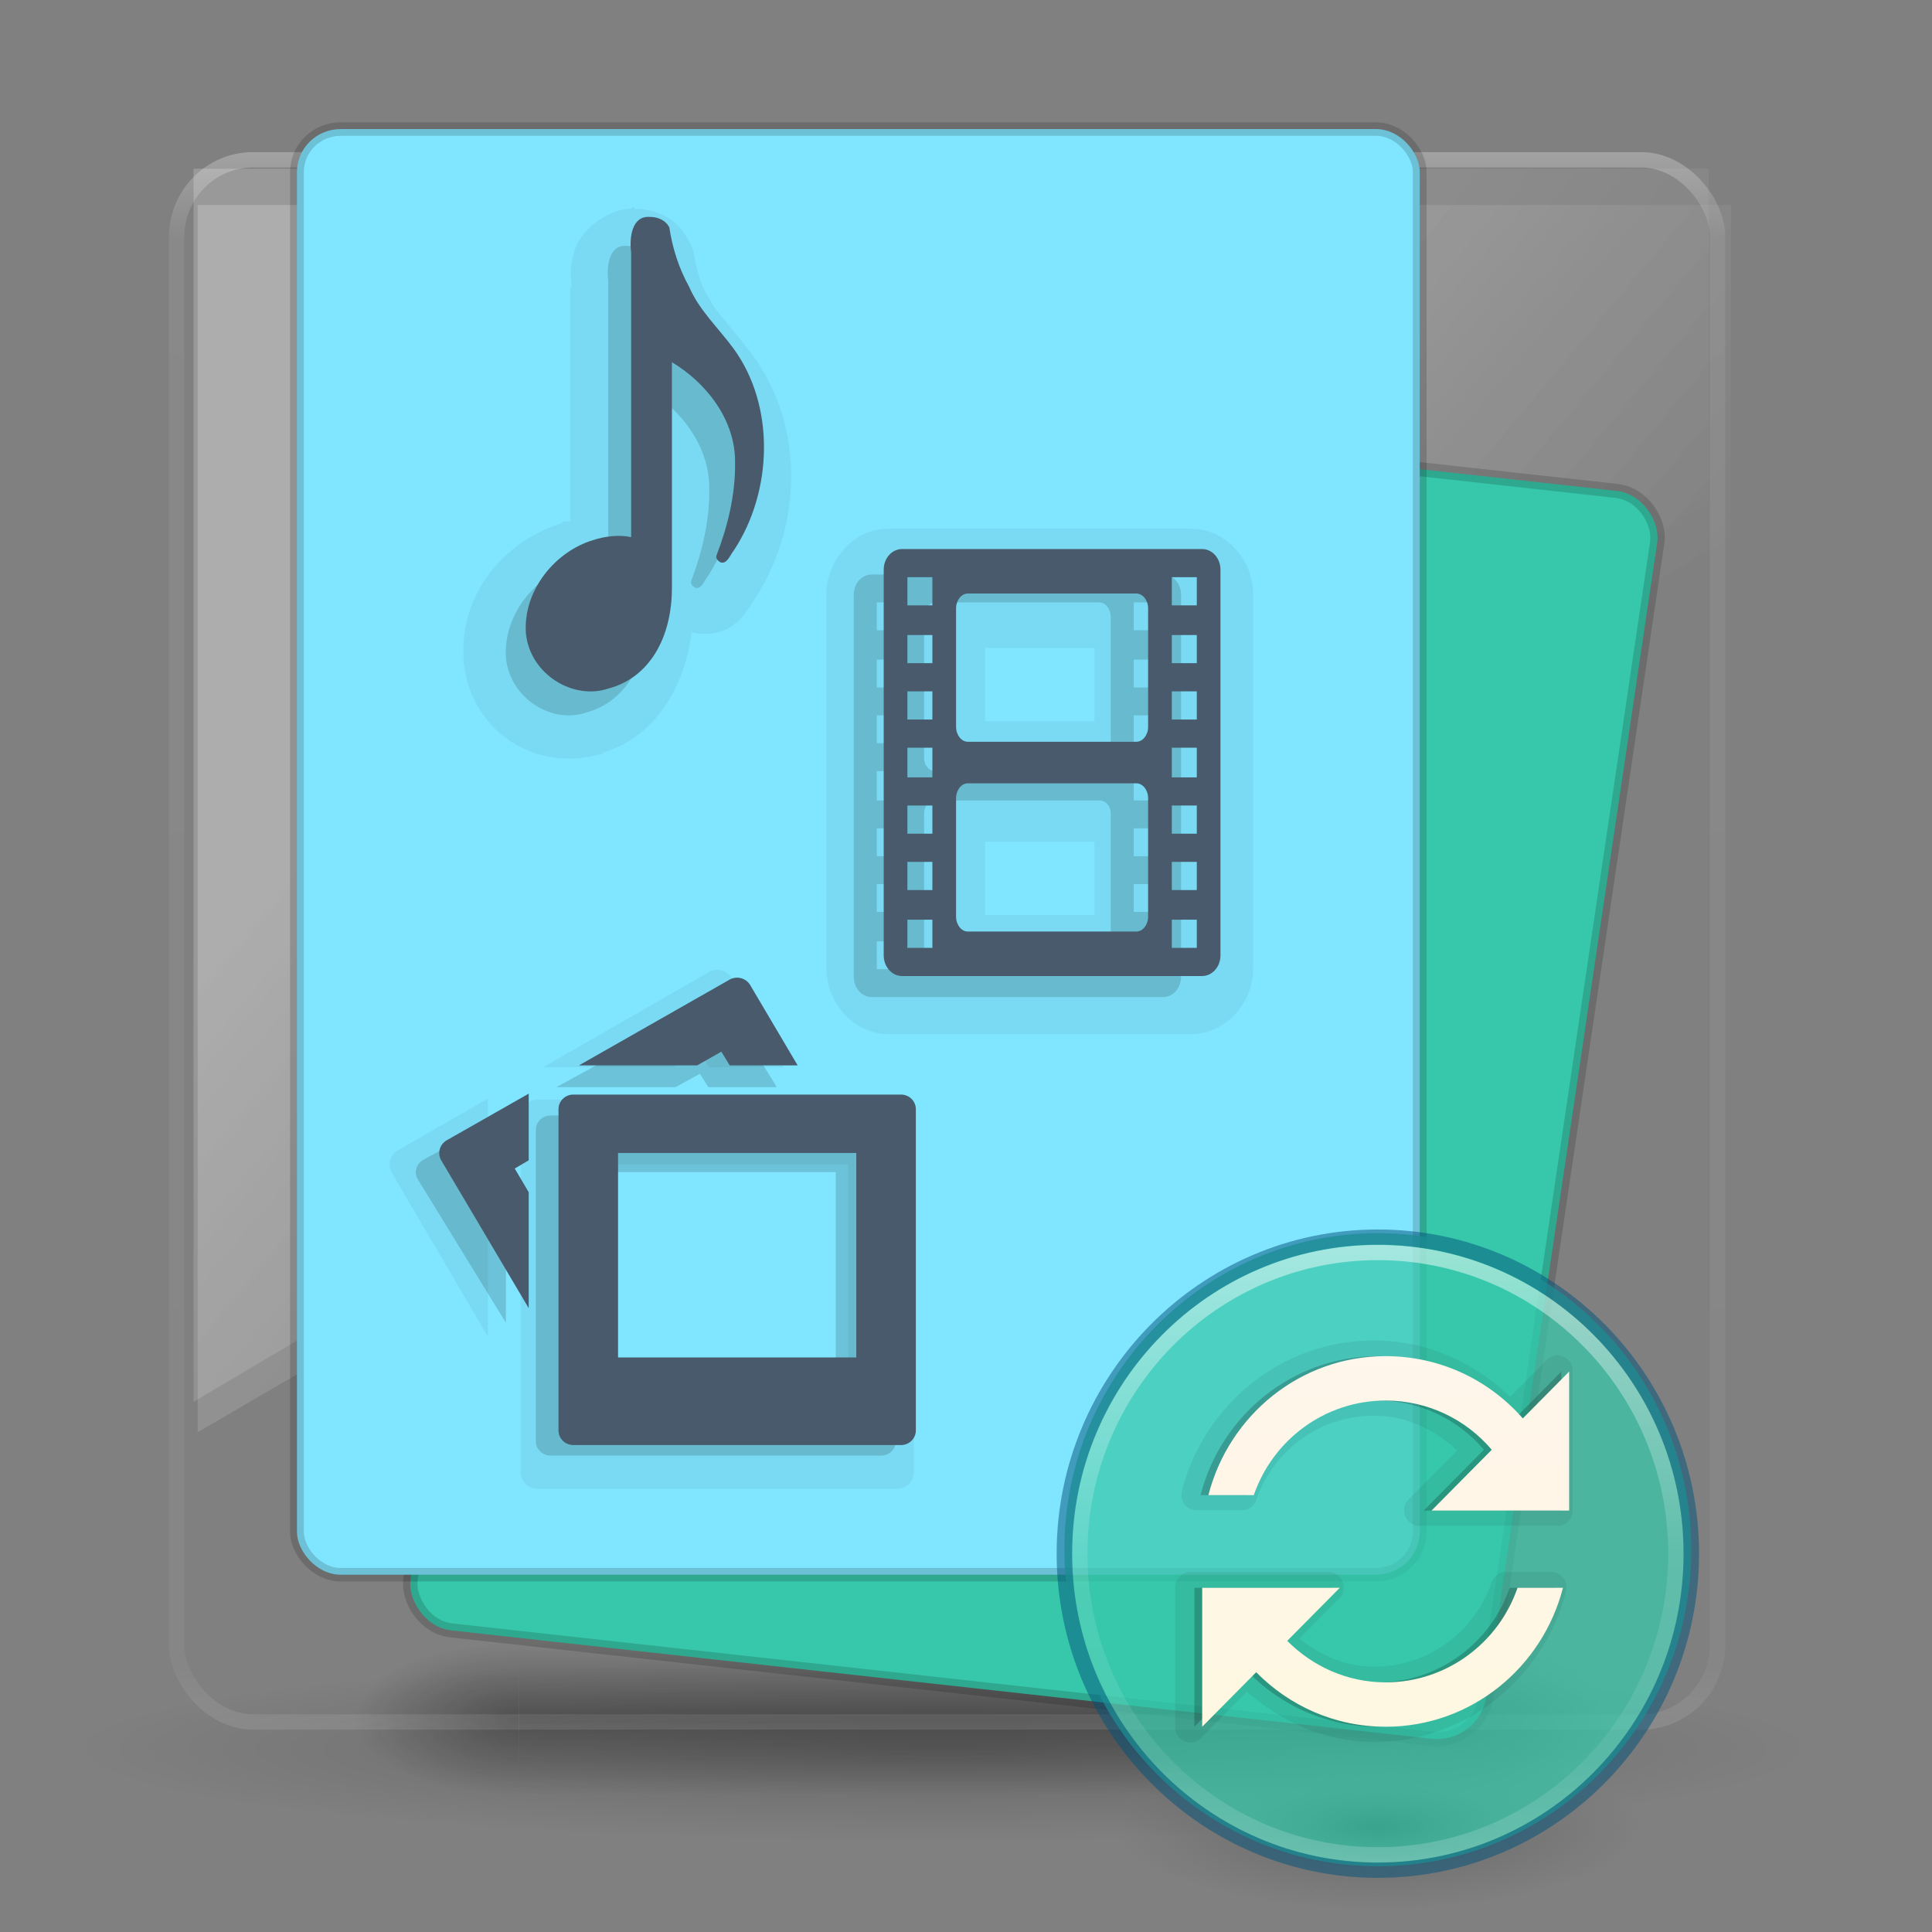 <?xml version="1.0" encoding="UTF-8" standalone="no"?>
<svg
   xmlns:dc="http://purl.org/dc/elements/1.1/"
   xmlns:cc="http://creativecommons.org/ns#"
   xmlns:rdf="http://www.w3.org/1999/02/22-rdf-syntax-ns#"
   xmlns:svg="http://www.w3.org/2000/svg"
   xmlns="http://www.w3.org/2000/svg"
   xmlns:xlink="http://www.w3.org/1999/xlink"
   xmlns:sodipodi="http://sodipodi.sourceforge.net/DTD/sodipodi-0.dtd"
   xmlns:inkscape="http://www.inkscape.org/namespaces/inkscape"
   id="svg4113"
   height="128"
   width="128"
   version="1.1"
   inkscape:version="0.91 r13725"
   sodipodi:docname="com.github.robertsanseries.snow.svg">
  <rect width="100%" height="100%" fill="#808080" stroke="none"/>
  <sodipodi:namedview
     pagecolor="#ffffff"
     bordercolor="#666666"
     borderopacity="1"
     objecttolerance="10"
     gridtolerance="10"
     guidetolerance="10"
     inkscape:pageopacity="0"
     inkscape:pageshadow="2"
     inkscape:window-width="1366"
     inkscape:window-height="705"
     id="namedview44"
     showgrid="false"
     inkscape:zoom="3.90625"
     inkscape:cx="64"
     inkscape:cy="64"
     inkscape:window-x="0"
     inkscape:window-y="30"
     inkscape:window-maximized="1"
     inkscape:current-layer="svg4113" />
  <defs
     id="defs4115">
    <linearGradient
       gradientTransform="matrix(2.73,0,0,2.73,-1.514,1.488)"
       gradientUnits="userSpaceOnUse"
       xlink:href="#linearGradient3924"
       id="linearGradient4136"
       y2="43"
       x2="24"
       y1="5"
       x1="24" />
    <linearGradient
       id="linearGradient3924">
      <stop
         offset="0"
         style="stop-color:#ffffff;stop-opacity:1"
         id="stop3926" />
      <stop
         offset="0.063"
         style="stop-color:#ffffff;stop-opacity:0.235"
         id="stop3928" />
      <stop
         offset="0.951"
         style="stop-color:#ffffff;stop-opacity:0.157"
         id="stop3930" />
      <stop
         offset="1"
         style="stop-color:#ffffff;stop-opacity:0.392"
         id="stop3932" />
    </linearGradient>
    <radialGradient
       gradientTransform="matrix(0,24.14,-29.636,0,361.281,-204.727)"
       gradientUnits="userSpaceOnUse"
       xlink:href="#linearGradient2867-449-88-871-390-598-476-591-434-148-57-177-8-3-3-6-4-8-8-8-5-7-8"
       id="radialGradient3936-3"
       fy="9.957"
       fx="7.118"
       r="8.933"
       cy="9.957"
       cx="7.118" />
    <linearGradient
       id="linearGradient2867-449-88-871-390-598-476-591-434-148-57-177-8-3-3-6-4-8-8-8-5-7-8">
      <stop
         offset="0"
         style="stop-color:#404648;stop-opacity:1"
         id="stop3750-1-0-7-6-6-1-3-9-3-9-2" />
      <stop
         offset="1"
         style="stop-color:#0c1011;stop-opacity:1"
         id="stop3754-1-8-5-2-7-6-7-1-9-1-0" />
    </linearGradient>
    <radialGradient
       gradientTransform="matrix(2.004,0,0,1.4,27.988,-17.4)"
       gradientUnits="userSpaceOnUse"
       xlink:href="#linearGradient3688-166-749-5"
       id="radialGradient4093"
       fy="43.5"
       fx="4.993"
       r="2.5"
       cy="43.5"
       cx="4.993" />
    <linearGradient
       id="linearGradient3688-166-749-5">
      <stop
         offset="0"
         style="stop-color:#181818;stop-opacity:1"
         id="stop2883-0" />
      <stop
         offset="1"
         style="stop-color:#181818;stop-opacity:0"
         id="stop2885-5" />
    </linearGradient>
    <radialGradient
       gradientTransform="matrix(2.004,0,0,1.4,-20.012,-104.4)"
       gradientUnits="userSpaceOnUse"
       xlink:href="#linearGradient3688-464-309-8"
       id="radialGradient4095"
       fy="43.5"
       fx="4.993"
       r="2.5"
       cy="43.5"
       cx="4.993" />
    <linearGradient
       id="linearGradient3688-464-309-8">
      <stop
         offset="0"
         style="stop-color:#181818;stop-opacity:1"
         id="stop2889-9" />
      <stop
         offset="1"
         style="stop-color:#181818;stop-opacity:0"
         id="stop2891-4" />
    </linearGradient>
    <linearGradient
       gradientUnits="userSpaceOnUse"
       xlink:href="#linearGradient3702-501-757-0"
       id="linearGradient4097"
       y2="39.999"
       x2="25.058"
       y1="47.028"
       x1="25.058" />
    <linearGradient
       id="linearGradient3702-501-757-0">
      <stop
         offset="0"
         style="stop-color:#181818;stop-opacity:0"
         id="stop2895-0" />
      <stop
         offset="0.5"
         style="stop-color:#181818;stop-opacity:1"
         id="stop2897-2" />
      <stop
         offset="1"
         style="stop-color:#181818;stop-opacity:0"
         id="stop2899-6" />
    </linearGradient>
    <linearGradient
       id="linearGradient3811">
      <stop
         offset="0"
         style="stop-color:#000000;stop-opacity:1"
         id="stop3813" />
      <stop
         offset="1"
         style="stop-color:#000000;stop-opacity:0"
         id="stop3815" />
    </linearGradient>
    <radialGradient
       gradientTransform="matrix(1.581,0,0,0.17,71.251,102.132)"
       gradientUnits="userSpaceOnUse"
       xlink:href="#linearGradient3811"
       id="radialGradient4111"
       fy="93.468"
       fx="-4.029"
       r="35.338"
       cy="93.468"
       cx="-4.029" />
    <linearGradient
       y2="12"
       x2="20"
       y1="-3"
       x1="10"
       gradientTransform="matrix(2.477,0,0,4.435,12.644,51.237)"
       gradientUnits="userSpaceOnUse"
       id="linearGradient3368-3"
       xlink:href="#linearGradient3880-3" />
    <linearGradient
       id="linearGradient3880-3">
      <stop
         id="stop3883-1"
         offset="0"
         style="stop-color:#ffffff;stop-opacity:1;" />
      <stop
         id="stop3885-5"
         offset="1"
         style="stop-color:#ffffff;stop-opacity:0;" />
    </linearGradient>
    <linearGradient
       gradientTransform="matrix(2.723,0,0,2.733,-0.964,0.152)"
       gradientUnits="userSpaceOnUse"
       xlink:href="#linearGradient3924"
       id="linearGradient4136-3"
       y2="43"
       x2="24"
       y1="5"
       x1="24" />
    <radialGradient
       gradientTransform="matrix(0.271,0,0,0.088,400.445,241.717)"
       gradientUnits="userSpaceOnUse"
       xlink:href="#linearGradient3820-7-2-1"
       id="radialGradient3025"
       fy="186.171"
       fx="99.157"
       r="62.769"
       cy="186.171"
       cx="99.157" />
    <linearGradient
       id="linearGradient3820-7-2-1">
      <stop
         offset="0"
         style="stop-color:#3d3d3d;stop-opacity:1"
         id="stop3822-2-6-3" />
      <stop
         offset="0.5"
         style="stop-color:#686868;stop-opacity:0.498"
         id="stop3864-8-7-7" />
      <stop
         offset="1"
         style="stop-color:#686868;stop-opacity:0"
         id="stop3824-1-2-5" />
    </linearGradient>
    <linearGradient
       gradientTransform="matrix(1.054,0,0,1.085,351.69,212.405)"
       gradientUnits="userSpaceOnUse"
       xlink:href="#linearGradient4011"
       id="linearGradient3019"
       y2="44.341"
       x2="71.204"
       y1="6.238"
       x1="71.204" />
    <linearGradient
       id="linearGradient4011">
      <stop
         offset="0"
         style="stop-color:#ffffff;stop-opacity:1"
         id="stop4013" />
      <stop
         offset="0.508"
         style="stop-color:#ffffff;stop-opacity:0.235"
         id="stop4015" />
      <stop
         offset="0.835"
         style="stop-color:#ffffff;stop-opacity:0.157"
         id="stop4017" />
      <stop
         offset="1"
         style="stop-color:#ffffff;stop-opacity:0.392"
         id="stop4019" />
    </linearGradient>
    <linearGradient
       x1="167.983"
       y1="6.833"
       x2="167.983"
       y2="61.692"
       id="linearGradient3012"
       xlink:href="#linearGradient5803-2-1"
       gradientUnits="userSpaceOnUse"
       gradientTransform="matrix(0.711,0,0,0.732,312.601,214.544)" />
    <linearGradient
       id="linearGradient5803-2-1">
      <stop
         id="stop5805-1-6"
         style="stop-color:#fff5ef;stop-opacity:1"
         offset="0" />
      <stop
         id="stop5807-6-6"
         style="stop-color:#fef8dd;stop-opacity:1"
         offset="1" />
    </linearGradient>
    <linearGradient
       y2="12"
       x2="20"
       y1="-3"
       x1="10"
       gradientTransform="matrix(2.51,0,0,4.539,10.313,47.488)"
       gradientUnits="userSpaceOnUse"
       id="linearGradient3368-3-36"
       xlink:href="#linearGradient3880-3" />
    <linearGradient
       gradientTransform="matrix(2.759,0,0,2.797,-3.476,-4.796)"
       gradientUnits="userSpaceOnUse"
       xlink:href="#linearGradient3924"
       id="linearGradient4136-3-7"
       y2="43"
       x2="24"
       y1="5"
       x1="24" />
    <radialGradient
       gradientTransform="matrix(2.004,0,0,1.4,27.988,-17.4)"
       gradientUnits="userSpaceOnUse"
       xlink:href="#linearGradient3688-166-749-5"
       id="radialGradient4093-2"
       fy="43.5"
       fx="4.993"
       r="2.5"
       cy="43.5"
       cx="4.993" />
    <radialGradient
       gradientTransform="matrix(2.004,0,0,1.4,-20.012,-104.4)"
       gradientUnits="userSpaceOnUse"
       xlink:href="#linearGradient3688-166-749-5"
       id="radialGradient4095-9"
       fy="43.5"
       fx="4.993"
       r="2.5"
       cy="43.5"
       cx="4.993" />
    <radialGradient
       gradientTransform="matrix(1.624,0,0,0.174,69.008,99.576)"
       gradientUnits="userSpaceOnUse"
       xlink:href="#linearGradient3811"
       id="radialGradient4111-1"
       fy="93.468"
       fx="-4.029"
       r="35.338"
       cy="93.468"
       cx="-4.029" />
    <linearGradient
       y2="12"
       x2="20"
       y1="-3"
       x1="10"
       gradientTransform="matrix(2.54,0,0,4.517,10.557,49.719)"
       gradientUnits="userSpaceOnUse"
       id="linearGradient3368-3-3"
       xlink:href="#linearGradient3880-3" />
  </defs>
  <path
     style="display:inline;opacity:0.2;fill:url(#linearGradient3368-3-3);fill-opacity:1;stroke:none"
     d="m 13.097,13.583 0,81.308 101.586,-59.287 0,-22.021 z"
     id="rect3872-1-9"
     inkscape:connector-curvature="0" />
  <path
     d="m 119.864,115.818 a 57.4,6.141 0 0 1 -114.801,0 57.4,6.141 0 1 1 114.801,0 z"
     id="path3041"
     style="color:#000000;display:inline;overflow:visible;visibility:visible;opacity:0.2;fill:url(#radialGradient4111-1);fill-opacity:1;fill-rule:nonzero;stroke:none;stroke-width:1;marker:none;enable-background:accumulate"
     inkscape:connector-curvature="0" />
  <g
     transform="matrix(2.074,0,0,1.116,15.159,66.446)"
     id="g2036"
     style="display:inline">
    <g
       transform="matrix(1.053,0,0,1.286,-1.263,-13.429)"
       id="g3712"
       style="opacity:0.4">
      <rect
         width="5"
         height="7"
         x="38"
         y="40"
         id="rect2801"
         style="fill:url(#radialGradient4093-2);fill-opacity:1;stroke:none" />
      <rect
         width="5"
         height="7"
         x="-10"
         y="-47"
         transform="scale(-1,-1)"
         id="rect3696"
         style="fill:url(#radialGradient4095-9);fill-opacity:1;stroke:none" />
      <rect
         width="28"
         height="7"
         x="10"
         y="40"
         id="rect3700"
         style="fill:url(#linearGradient4097);fill-opacity:1;stroke:none" />
    </g>
  </g>
  <rect
     width="102.096"
     height="103.495"
     rx="5.054"
     ry="5.124"
     x="11.7"
     y="10.588"
     id="rect6741-7-6"
     style="opacity:0.3;fill:none;stroke:url(#linearGradient4136-3-7);stroke-width:1.018;stroke-linecap:round;stroke-linejoin:round;stroke-miterlimit:4;stroke-dasharray:none;stroke-dashoffset:0;stroke-opacity:1" />
  <path
     style="display:inline;opacity:0.2;fill:url(#linearGradient3368-3-36);fill-opacity:1;stroke:none"
     d="m 12.822,11.175 0,81.703 100.392,-59.575 0,-22.128 z"
     id="rect3872-1"
     inkscape:connector-curvature="0" />
  <g
     id="g4232"
     transform="matrix(1.013,0,0,0.994,-341.57,-135.541)">
    <rect
       transform="matrix(0.994,0.112,-0.144,0.99,0,0)"
       ry="3.127"
       y="118.437"
       x="395.113"
       height="84.013"
       width="70.759"
       id="rect3412"
       style="fill:#37c8ab;fill-opacity:1;stroke:#000000;stroke-width:0.94;stroke-opacity:0.157" />
    <rect
       ry="2.859"
       y="144.962"
       x="356.609"
       height="96.356"
       width="73.432"
       id="rect3414"
       style="opacity:1;fill:#80e5ff;fill-opacity:1;stroke:#000000;stroke-width:0.9;stroke-opacity:0.157" />
    <path
       inkscape:connector-curvature="0"
       style="fill:url(#radialGradient3025);fill-opacity:1;stroke:none"
       id="path3818-0-5"
       d="m 444.301,258.03 a 17,5.5 0 0 1 -34,0 17,5.5 0 1 1 34,0 z" />
    <path
       inkscape:connector-curvature="0"
       style="color:#000000;display:inline;overflow:visible;visibility:visible;fill:#37c8ab;fill-opacity:0.73;fill-rule:nonzero;stroke:none;stroke-width:1;marker:none;enable-background:accumulate"
       id="path2555-9-6"
       d="m 427.301,218.552 c -11.311,0 -20.5,9.458 -20.5,21.1 0,11.642 9.189,21.1 20.5,21.1 11.311,0 20.5,-9.458 20.5,-21.1 0,-11.642 -9.189,-21.1 -20.5,-21.1 z" />
    <path
       inkscape:connector-curvature="0"
       style="color:#000000;display:inline;overflow:visible;visibility:visible;opacity:0.5;fill:none;stroke:url(#linearGradient3019);stroke-width:1.015;stroke-linecap:round;stroke-linejoin:round;stroke-miterlimit:4;stroke-dasharray:none;stroke-dashoffset:0;stroke-opacity:1;marker:none;enable-background:accumulate"
       id="path8655"
       d="m 446.801,239.914 c 0,11.085 -8.731,20.071 -19.5,20.071 -10.77,0 -19.5,-8.986 -19.5,-20.071 0,-11.085 8.731,-20.07 19.5,-20.07 10.769,0 19.5,8.985 19.5,20.07 l 0,0 z" />
    <path
       inkscape:connector-curvature="0"
       style="color:#000000;clip-rule:nonzero;display:inline;overflow:visible;visibility:visible;opacity:0.5;isolation:auto;mix-blend-mode:normal;color-interpolation:sRGB;color-interpolation-filters:linearRGB;solid-color:#000000;solid-opacity:1;fill:#000000;fill-opacity:0;fill-rule:nonzero;stroke:#00537d;stroke-width:1.015;stroke-linecap:round;stroke-linejoin:round;stroke-miterlimit:4;stroke-dasharray:none;stroke-dashoffset:0;stroke-opacity:1;marker:none;color-rendering:auto;image-rendering:auto;shape-rendering:auto;text-rendering:auto;enable-background:accumulate"
       id="path2555-6"
       d="m 427.301,218.815 c -11.311,0 -20.5,9.458 -20.5,21.1 0,11.642 9.189,21.1 20.5,21.1 11.311,0 20.5,-9.458 20.5,-21.1 0,-11.642 -9.189,-21.1 -20.5,-21.1 z" />
    <path
       d="m 427.045,225.704 c -6.041,0 -11.113,4.276 -12.562,10.035 a 0.996,1.025 0 0 0 0.969,1.287 l 2.969,0 a 0.996,1.025 0 0 0 0.938,-0.708 c 1.103,-3.268 4.124,-5.597 7.688,-5.597 2.134,0 3.989,0.94 5.438,2.316 l -3.156,3.249 a 0.996,1.025 0 0 0 0.719,1.769 l 9,0 a 0.996,1.025 0 0 0 1,-1.029 l 0,-9.263 a 0.996,1.025 0 0 0 -1.719,-0.74 l -2.375,2.445 c -2.329,-2.29 -5.439,-3.763 -8.906,-3.763 z m -12.094,15.439 a 0.996,1.025 0 0 0 -0.906,1.029 l 0,9.263 a 0.996,1.025 0 0 0 1.719,0.74 l 2.969,-3.056 c 2.26,1.991 5.105,3.345 8.312,3.345 6.041,0 11.113,-4.276 12.562,-10.035 a 0.996,1.025 0 0 0 -0.969,-1.287 l -2.969,0 a 0.996,1.025 0 0 0 -0.938,0.708 c -1.103,3.268 -4.124,5.597 -7.688,5.597 -1.871,0 -3.502,-0.767 -4.875,-1.866 l 2.594,-2.67 a 0.996,1.025 0 0 0 -0.719,-1.769 l -9,0 a 0.996,1.025 0 0 0 -0.094,0 z"
       id="path4451"
       style="color:#000000;display:inline;overflow:visible;visibility:visible;opacity:0.063;fill:#000000;fill-opacity:1;fill-rule:nonzero;stroke:none;stroke-width:1;marker:none;enable-background:accumulate"
       inkscape:connector-curvature="0" />
    <path
       d="m 427.301,226.749 c -5.585,0 -10.256,3.945 -11.594,9.263 l 2.969,0 c 1.24,-3.673 4.636,-6.304 8.625,-6.304 2.775,0 5.263,1.27 6.938,3.281 l -3.938,4.053 9,0 0,-9.263 -3.031,3.12 c -2.191,-2.551 -5.399,-4.149 -8.969,-4.149 z m -12,15.439 0,9.263 3.531,-3.635 c 2.165,2.243 5.152,3.635 8.469,3.635 5.585,0 10.256,-3.945 11.594,-9.263 l -2.969,0 c -1.24,3.673 -4.636,6.304 -8.625,6.304 -2.518,0 -4.785,-1.07 -6.438,-2.766 l 3.438,-3.538 -9,0 z"
       id="path4285-6"
       style="color:#000000;display:inline;overflow:visible;visibility:visible;opacity:0.2;fill:#000000;fill-opacity:1;fill-rule:nonzero;stroke:none;stroke-width:1;marker:none;enable-background:accumulate"
       inkscape:connector-curvature="0" />
    <path
       d="m 427.813,226.749 c -5.585,0 -10.256,3.945 -11.594,9.263 l 2.969,0 c 1.24,-3.673 4.636,-6.304 8.625,-6.304 2.775,0 5.263,1.27 6.938,3.281 l -3.938,4.053 9,0 0,-9.263 -3.031,3.12 c -2.191,-2.551 -5.399,-4.149 -8.969,-4.149 z m -12,15.439 0,9.263 3.531,-3.635 c 2.165,2.243 5.152,3.635 8.469,3.635 5.585,0 10.256,-3.945 11.594,-9.263 l -2.969,0 c -1.24,3.673 -4.636,6.304 -8.625,6.304 -2.518,0 -4.785,-1.07 -6.438,-2.766 l 3.438,-3.538 -9,0 z"
       id="path4285"
       style="color:#000000;display:inline;overflow:visible;visibility:visible;fill:url(#linearGradient3012);fill-opacity:1;fill-rule:nonzero;stroke:none;stroke-width:1;marker:none;enable-background:accumulate"
       inkscape:connector-curvature="0" />
  </g>
  <path
     style="color:#000000;display:inline;overflow:visible;visibility:visible;opacity:0.05;fill:#000000;fill-opacity:1;fill-rule:nonzero;stroke:none;stroke-width:1;marker:none;enable-background:accumulate"
     id="path4078"
     d="m 41.852,13.727 0,0.095 c -1.591,0.021 -3.251,1.349 -3.711,2.568 -0.405,1.075 -0.341,1.895 -0.265,2.663 l -0.088,0 0,0.476 0,15.028 c -0.139,0.037 -0.304,-0.043 -0.442,0 -0.028,0.009 -0.061,-0.009 -0.088,0 l 0,0.095 c -3.622,1.091 -6.878,4.518 -6.538,9.131 -4.6e-4,0.032 -4.6e-4,0.063 0,0.095 0.526,4.776 4.978,7.29 9.012,6.087 0.06,-0.018 0.117,0.02 0.177,0 l 0,-0.095 c 3.425,-0.977 5.457,-4.303 5.92,-7.989 0.713,0.215 1.678,0.125 2.297,-0.19 0.619,-0.315 0.934,-0.683 1.149,-0.951 0.429,-0.537 0.631,-0.802 0.353,-0.476 0.064,-0.091 0.123,-0.187 0.177,-0.285 3.354,-4.84 3.641,-11.746 -0.088,-16.645 -1.259,-1.655 -2.352,-2.754 -2.651,-3.424 -0.054,-0.099 -0.113,-0.194 -0.177,-0.285 -0.469,-0.807 -0.731,-1.691 -0.884,-2.663 -0.074,-0.409 -0.224,-0.797 -0.442,-1.141 -0.912,-1.604 -2.379,-1.963 -3.534,-1.997 l 0,-0.095 c -0.028,-0.002 -0.06,7.87e-4 -0.088,0 -0.022,-1.44e-4 -0.066,-1.84e-4 -0.088,0 z m 16.964,21.305 c -2.174,0 -4.064,1.978 -4.064,4.375 l 0,24.729 c 0,2.397 1.89,4.375 4.064,4.375 l 20.145,0 c 2.174,0 4.064,-1.978 4.064,-4.375 l 0,-24.729 c 0,-2.397 -1.89,-4.375 -4.064,-4.375 z m 6.45,7.894 7.245,0 0,4.851 -7.245,0 z m 0,12.84 7.245,0 0,4.851 -7.245,0 z"
     inkscape:connector-curvature="0"
     sodipodi:nodetypes="ccscccccccccccccsscccccccccccssssssssscccccccccc" />
  <path
     style="color:#000000;display:inline;overflow:visible;visibility:visible;opacity:0.15;fill:#000000;fill-opacity:1;fill-rule:nonzero;stroke:none;stroke-width:1.708;marker:none;enable-background:accumulate"
     d="m 41.485,16.289 c -1.153,-0.075 -1.308,1.381 -1.186,2.333 l 0,18.663 c -0.708,-0.171 -1.659,-0.076 -2.457,0.194 -2.397,0.732 -4.518,3.259 -4.32,6.124 0.277,2.683 3.053,4.393 5.337,3.597 2.587,-0.703 4.066,-3.281 4.066,-6.61 l 0,-14.775 c 2.149,1.304 4.11,3.74 4.066,6.61 0.023,2.075 -0.47,4.138 -1.186,6.027 -0.096,0.228 0.099,0.399 0.254,0.486 0.415,0.133 0.613,-0.484 0.847,-0.778 2.496,-3.841 2.695,-9.446 0,-13.22 -0.956,-1.34 -2.228,-2.526 -2.88,-4.083 -0.653,-1.197 -1.07,-2.522 -1.271,-3.888 -0.263,-0.494 -0.773,-0.685 -1.271,-0.68 z M 57.749,38.063 c -0.644,0 -1.186,0.585 -1.186,1.361 l 0,25.273 c 0,0.775 0.542,1.361 1.186,1.361 l 19.314,0 c 0.644,0 1.186,-0.585 1.186,-1.361 l 0,-25.273 c 0,-0.775 -0.542,-1.361 -1.186,-1.361 z m 0.339,1.847 1.609,0 0,1.847 -1.609,0 z m 3.897,0 10.843,0 c 0.429,0 0.762,0.455 0.762,0.972 l 0,9.332 c 0,0.517 -0.333,0.875 -0.762,0.875 l -10.843,0 c -0.429,0 -0.762,-0.358 -0.762,-0.875 l 0,-9.332 c 0,-0.517 0.333,-0.972 0.762,-0.972 z m 13.13,0 1.609,0 0,1.847 -1.609,0 z m -17.026,3.791 1.609,0 0,1.847 -1.609,0 z m 17.026,0 1.609,0 0,1.847 -1.609,0 z m -17.026,3.694 1.609,0 0,1.847 -1.609,0 z m 17.026,0 1.609,0 0,1.847 -1.609,0 z m -17.026,3.694 1.609,0 0,1.944 -1.609,0 z m 17.026,0 1.609,0 0,1.944 -1.609,0 z m -13.13,1.944 10.843,0 c 0.429,0 0.762,0.358 0.762,0.875 l 0,9.332 c 0,0.517 -0.333,0.972 -0.762,0.972 l -10.843,0 c -0.429,0 -0.762,-0.455 -0.762,-0.972 l 0,-9.332 c 0,-0.517 0.333,-0.875 0.762,-0.875 z m -3.897,1.847 1.609,0 0,1.847 -1.609,0 z m 17.026,0 1.609,0 0,1.847 -1.609,0 z m -17.026,3.694 1.609,0 0,1.847 -1.609,0 z m 17.026,0 1.609,0 0,1.847 -1.609,0 z m -17.026,3.791 1.609,0 0,1.847 -1.609,0 z m 17.026,0 1.609,0 0,1.847 -1.609,0 z"
     id="rect3032-6"
     inkscape:connector-curvature="0"
     sodipodi:nodetypes="ccccccscccccccccssssssssscccccssssssssscccccccccccccccccccccccccccccccccccssssssssscccccccccccccccccccccccccccccc" />
  <path
     style="color:#000000;display:inline;overflow:visible;visibility:visible;fill:#485a6c;fill-opacity:1;fill-rule:nonzero;stroke:none;stroke-width:1;marker:none;enable-background:accumulate"
     d="m 43.035,14.371 c -1.187,-0.076 -1.345,1.396 -1.22,2.358 l 0,18.86 c -0.728,-0.172 -1.707,-0.077 -2.527,0.196 -2.466,0.74 -4.648,3.294 -4.445,6.189 0.285,2.711 3.141,4.44 5.491,3.635 2.661,-0.71 4.183,-3.316 4.183,-6.68 l 0,-14.931 c 2.211,1.318 4.229,3.779 4.183,6.68 0.024,2.097 -0.483,4.182 -1.22,6.09 -0.099,0.23 0.102,0.404 0.261,0.491 0.427,0.134 0.63,-0.489 0.872,-0.786 2.568,-3.881 2.772,-9.546 0,-13.359 -0.984,-1.354 -2.292,-2.553 -2.963,-4.126 -0.672,-1.21 -1.1,-2.549 -1.307,-3.929 -0.271,-0.499 -0.795,-0.692 -1.307,-0.688 z m 16.733,22.004 c -0.662,0 -1.22,0.592 -1.22,1.375 l 0,25.54 c 0,0.784 0.558,1.375 1.22,1.375 l 19.871,0 c 0.662,0 1.22,-0.592 1.22,-1.375 l 0,-25.54 c 0,-0.784 -0.558,-1.375 -1.22,-1.375 z m 0.349,1.866 1.656,0 0,1.866 -1.656,0 z m 17.518,0 1.656,0 0,1.866 -1.656,0 z m -13.509,1.081 11.156,0 c 0.441,0 0.784,0.46 0.784,0.982 l 0,7.858 c 0,0.522 -0.343,0.982 -0.784,0.982 l -11.156,0 c -0.441,0 -0.784,-0.46 -0.784,-0.982 l 0,-7.858 c 0,-0.522 0.343,-0.982 0.784,-0.982 z m -4.009,2.75 1.656,0 0,1.866 -1.656,0 z m 17.518,0 1.656,0 0,1.866 -1.656,0 z m -17.518,3.733 1.656,0 0,1.866 -1.656,0 z m 17.518,0 1.656,0 0,1.866 -1.656,0 z m -17.518,3.733 1.656,0 0,1.965 -1.656,0 z m 17.518,0 1.656,0 0,1.965 -1.656,0 z m -13.509,2.358 11.156,0 c 0.441,0 0.784,0.46 0.784,0.982 l 0,7.858 c 0,0.522 -0.343,0.982 -0.784,0.982 l -11.156,0 c -0.441,0 -0.784,-0.46 -0.784,-0.982 l 0,-7.858 c 0,-0.522 0.343,-0.982 0.784,-0.982 z m -4.009,1.473 1.656,0 0,1.866 -1.656,0 z m 17.518,0 1.656,0 0,1.866 -1.656,0 z m -17.518,3.733 1.656,0 0,1.866 -1.656,0 z m 17.518,0 1.656,0 0,1.866 -1.656,0 z m -17.518,3.831 1.656,0 0,1.866 -1.656,0 z m 17.518,0 1.656,0 0,1.866 -1.656,0 z"
     id="rect3032"
     inkscape:connector-curvature="0"
     sodipodi:nodetypes="ccccccscccccccccsssssssssccccccccccsssssssssccccccccccccccccccccccccccccccssssssssscccccccccccccccccccccccccccccc" />
  <g
     id="layer15-3"
     style="display:inline;opacity:0.05;fill:#000000;fill-opacity:1"
     transform="matrix(2.17,0,0,2.148,-1695.051,919.114)">
    <path
       inkscape:connector-curvature="0"
       d="m 802.966,-397.976 c -0.065,0.008 -0.128,0.028 -0.188,0.062 l -5.062,2.938 3.969,0 0.812,-0.469 0.281,0.469 2.281,0 -1.594,-2.75 c -0.104,-0.18 -0.307,-0.274 -0.5,-0.25 z m -6.938,3.969 -2.75,1.594 c -0.24,0.139 -0.326,0.448 -0.188,0.688 l 2.938,5.062 0,-3.969 -0.469,-0.812 0.469,-0.281 0,-2.281 z m 1.5,0.031 c -0.277,0 -0.5,0.223 -0.5,0.5 l 0,11 c 0,0.277 0.223,0.5 0.5,0.5 l 11,0 c 0.277,0 0.5,-0.223 0.5,-0.5 l 0,-11 c 0,-0.277 -0.223,-0.5 -0.5,-0.5 l -11,0 z m 1.5,2 8,0 0,7 -8,0 0,-7 z"
       id="path17153"
       style="color:#000000;display:inline;overflow:visible;visibility:visible;fill:#000000;fill-opacity:1;fill-rule:nonzero;stroke:none;stroke-width:1;marker:none;enable-background:accumulate" />
  </g>
  <g
     id="layer15-3-1"
     style="display:inline;opacity:0.156;fill:#000000;fill-opacity:1"
     transform="matrix(1.987,0,0,1.878,-1548.191,813.789)">
    <path
       inkscape:connector-curvature="0"
       d="m 802.966,-397.976 c -0.065,0.008 -0.128,0.028 -0.188,0.062 l -5.062,2.938 3.969,0 0.812,-0.469 0.281,0.469 2.281,0 -1.594,-2.75 c -0.104,-0.18 -0.307,-0.274 -0.5,-0.25 z m -6.938,3.969 -2.75,1.594 c -0.24,0.139 -0.326,0.448 -0.188,0.688 l 2.938,5.062 0,-3.969 -0.469,-0.812 0.469,-0.281 0,-2.281 z m 1.5,0.031 c -0.277,0 -0.5,0.223 -0.5,0.5 l 0,11 c 0,0.277 0.223,0.5 0.5,0.5 l 11,0 c 0.277,0 0.5,-0.223 0.5,-0.5 l 0,-11 c 0,-0.277 -0.223,-0.5 -0.5,-0.5 l -11,0 z m 1.5,2 8,0 0,7 -8,0 0,-7 z"
       id="path17153-2"
       style="color:#000000;display:inline;overflow:visible;visibility:visible;fill:#000000;fill-opacity:1;fill-rule:nonzero;stroke:none;stroke-width:1;marker:none;enable-background:accumulate" />
  </g>
  <g
     id="layer15-3-7"
     style="display:inline;fill:#485a6c;fill-opacity:1"
     transform="matrix(1.973,0,0,1.935,-1535.535,834.862)">
    <path
       inkscape:connector-curvature="0"
       d="m 802.966,-397.976 c -0.065,0.008 -0.128,0.028 -0.188,0.062 l -5.062,2.938 3.969,0 0.812,-0.469 0.281,0.469 2.281,0 -1.594,-2.75 c -0.104,-0.18 -0.307,-0.274 -0.5,-0.25 z m -6.938,3.969 -2.75,1.594 c -0.24,0.139 -0.326,0.448 -0.188,0.688 l 2.938,5.062 0,-3.969 -0.469,-0.812 0.469,-0.281 0,-2.281 z m 1.5,0.031 c -0.277,0 -0.5,0.223 -0.5,0.5 l 0,11 c 0,0.277 0.223,0.5 0.5,0.5 l 11,0 c 0.277,0 0.5,-0.223 0.5,-0.5 l 0,-11 c 0,-0.277 -0.223,-0.5 -0.5,-0.5 l -11,0 z m 1.5,2 8,0 0,7 -8,0 0,-7 z"
       id="path17153-0"
       style="color:#000000;display:inline;overflow:visible;visibility:visible;fill:#485a6c;fill-opacity:1;fill-rule:nonzero;stroke:none;stroke-width:1;marker:none;enable-background:accumulate" />
  </g>
</svg>

